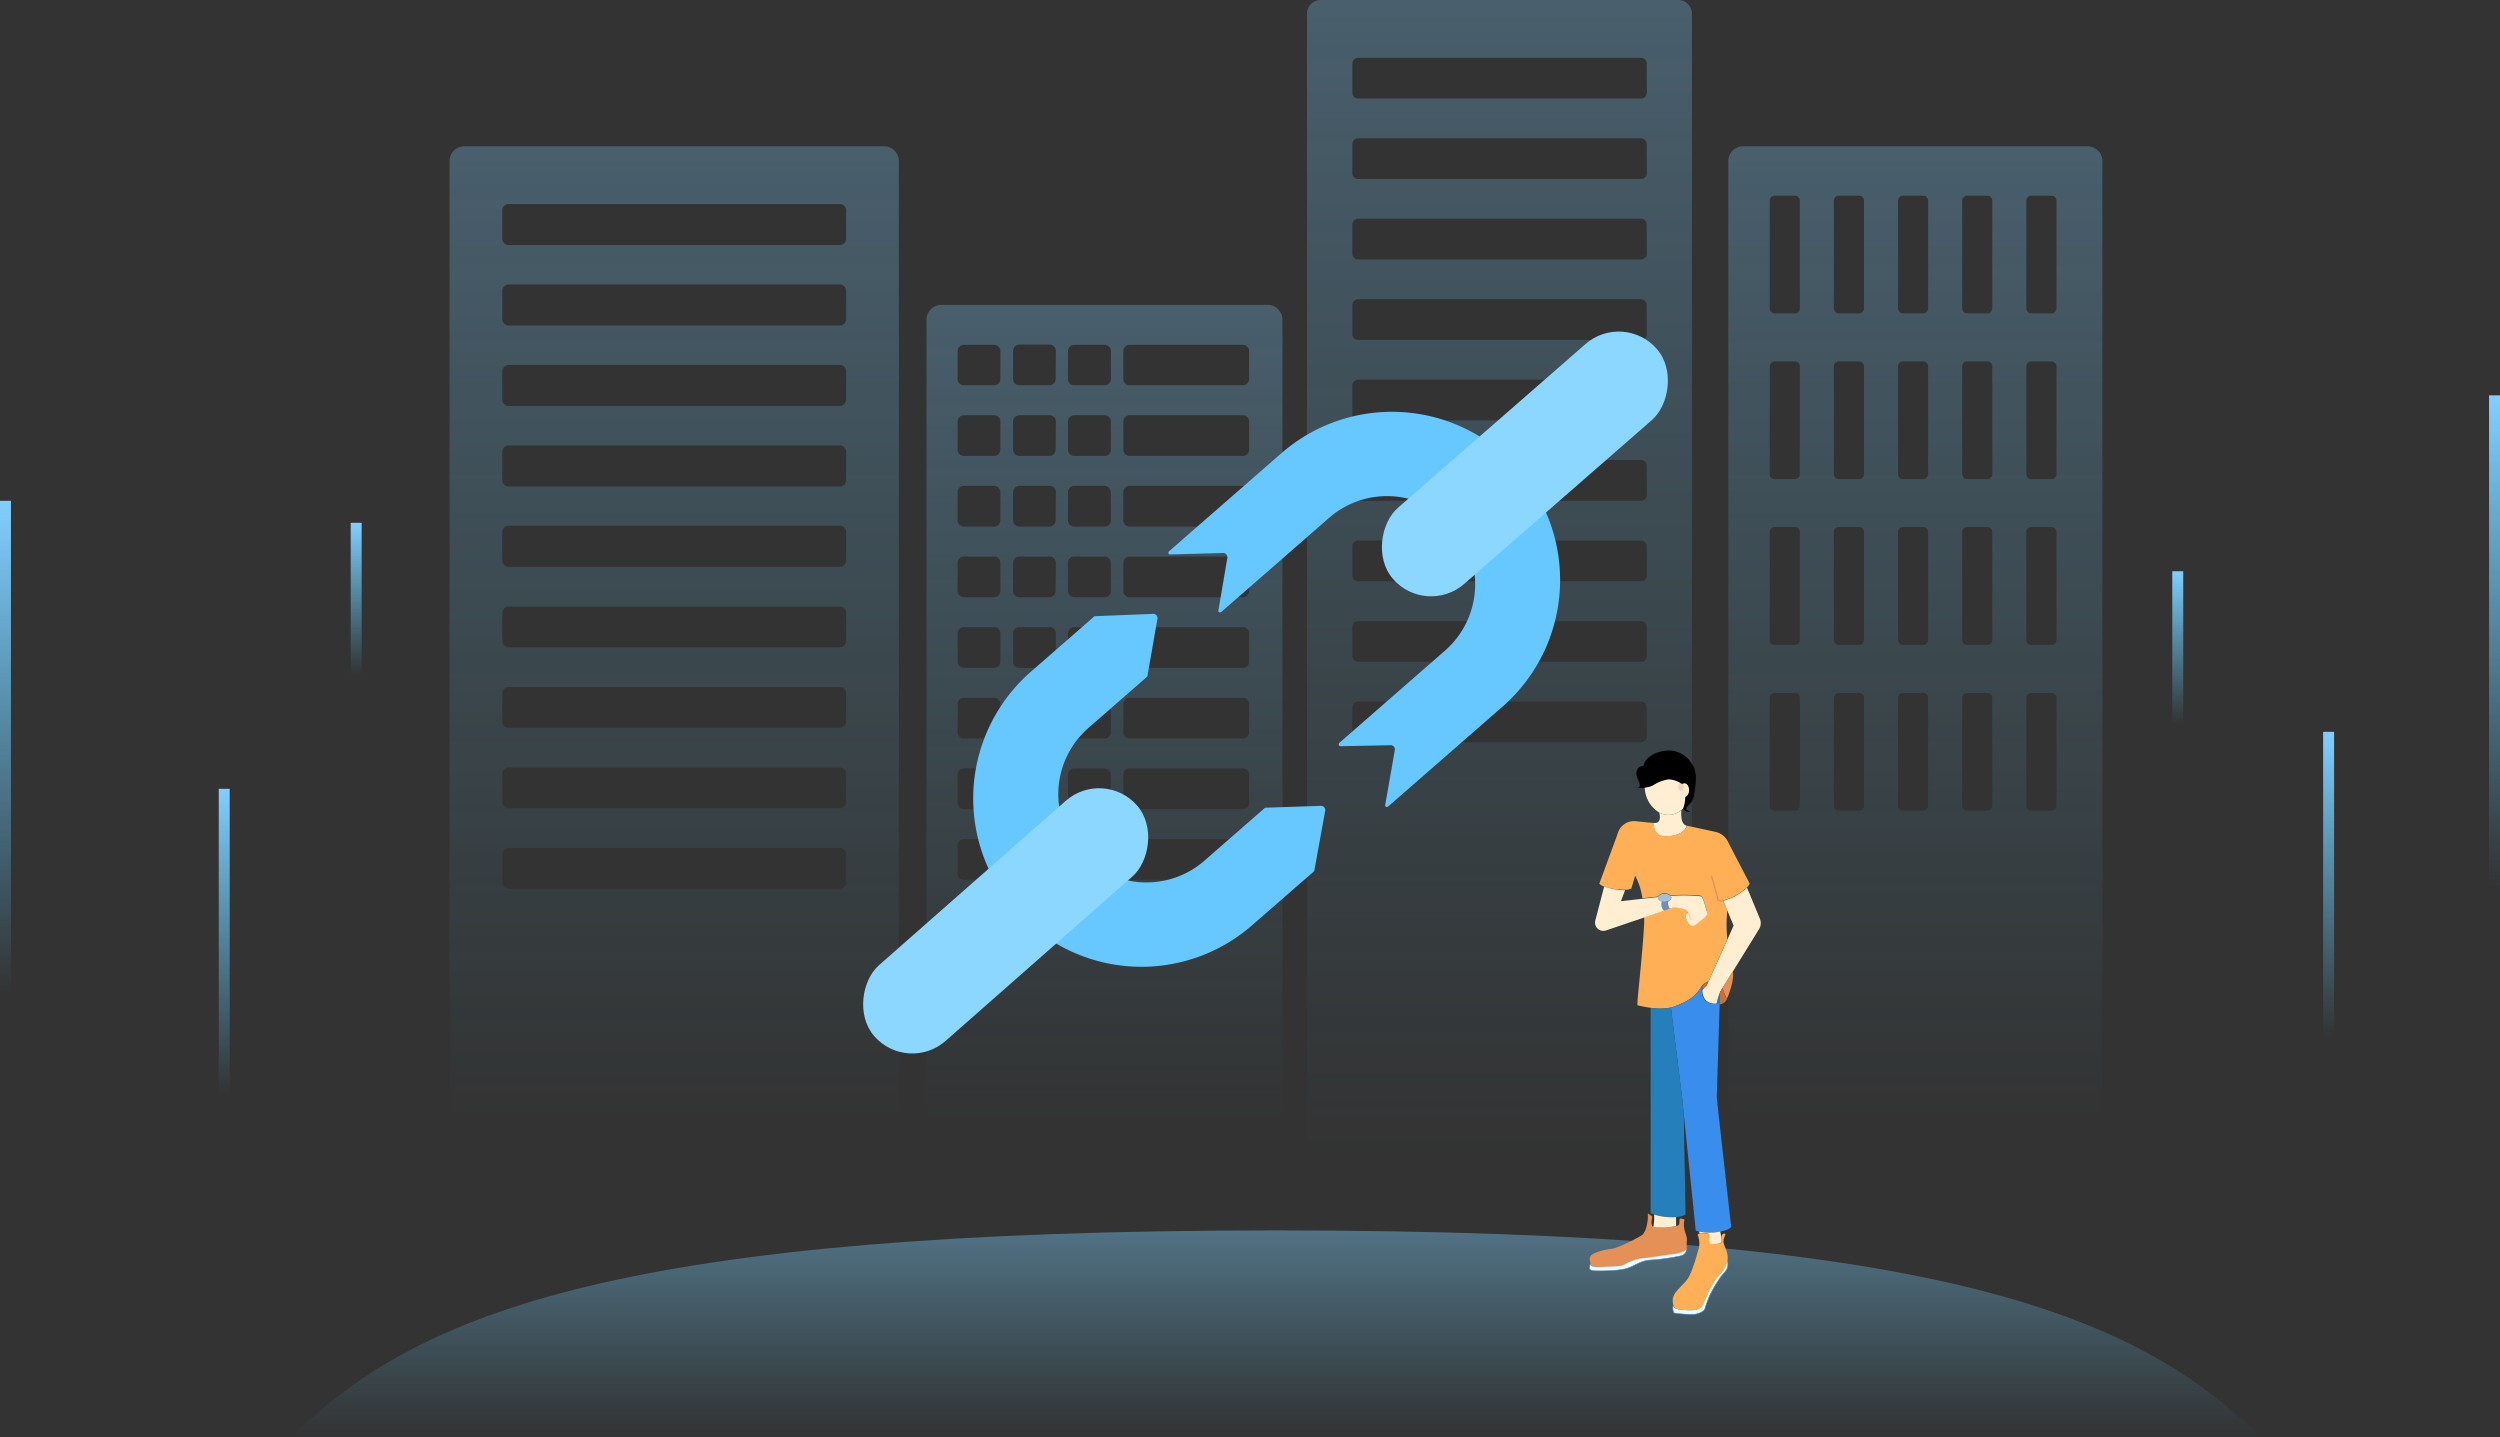 <svg xmlns="http://www.w3.org/2000/svg" xmlns:xlink="http://www.w3.org/1999/xlink" viewBox="0 0 456.01 262.12"><rect x="0" y="0" width="456.01" height="262.12" fill="#333333" stroke="none"/><defs><style>.cls-1,.cls-2,.cls-24,.cls-25,.cls-26,.cls-3,.cls-4,.cls-5,.cls-6{fill:none;stroke-miterlimit:10;}.cls-1,.cls-2,.cls-3,.cls-4,.cls-5,.cls-6{stroke-width:2px;}.cls-1{stroke:url(#未命名的渐变_26);}.cls-2{stroke:url(#未命名的渐变_26-2);}.cls-3{stroke:url(#未命名的渐变_26-3);}.cls-4{stroke:url(#未命名的渐变_26-4);}.cls-5{stroke:url(#未命名的渐变_26-5);}.cls-6{stroke:url(#未命名的渐变_26-6);}.cls-10,.cls-11,.cls-12,.cls-7,.cls-9{opacity:0.4;}.cls-7{fill:url(#未命名的渐变_26-7);}.cls-8{opacity:0.7;}.cls-9{fill:url(#未命名的渐变_26-8);}.cls-10{fill:url(#未命名的渐变_26-9);}.cls-11{fill:url(#未命名的渐变_26-10);}.cls-12{fill:url(#未命名的渐变_26-11);}.cls-13{fill:#67c8ff;}.cls-14{fill:#8cd7ff;}.cls-15{fill:#728cb9;}.cls-16{fill:#257fba;}.cls-17{fill:#ffeed2;}.cls-18{fill:#ffb056;}.cls-19{fill:#e49056;}.cls-20{fill:#ebfcff;}.cls-21{fill:#c47038;}.cls-22{fill:#398eed;}.cls-23{fill:#a4c0d9;}.cls-24{stroke:#e49056;}.cls-24,.cls-26{stroke-width:0.25px;}.cls-25{stroke:#4986d9;stroke-width:0.1px;}.cls-26{stroke:#e55c5c;}.cls-26,.cls-27{opacity:0.2;}.cls-27{fill:#e55c5c;}</style><linearGradient id="未命名的渐变_26" x1="455.01" y1="72.11" x2="455.01" y2="161.88" gradientUnits="userSpaceOnUse"><stop offset="0" stop-color="#81cfff"/><stop offset="1" stop-color="#5ecfff" stop-opacity="0"/></linearGradient><linearGradient id="未命名的渐变_26-2" x1="1" y1="91.35" x2="1" y2="181.12" xlink:href="#未命名的渐变_26"/><linearGradient id="未命名的渐变_26-3" x1="40.9" y1="143.88" x2="40.9" y2="199.51" xlink:href="#未命名的渐变_26"/><linearGradient id="未命名的渐变_26-4" x1="64.97" y1="95.36" x2="64.97" y2="123.17" xlink:href="#未命名的渐变_26"/><linearGradient id="未命名的渐变_26-5" x1="397.23" y1="104.2" x2="397.23" y2="132.02" xlink:href="#未命名的渐变_26"/><linearGradient id="未命名的渐变_26-6" x1="424.75" y1="133.49" x2="424.75" y2="189.13" xlink:href="#未命名的渐变_26"/><linearGradient id="未命名的渐变_26-7" x1="232.75" y1="224.43" x2="232.75" y2="262.12" xlink:href="#未命名的渐变_26"/><linearGradient id="未命名的渐变_26-8" x1="349.36" y1="26.68" x2="349.36" y2="204.03" xlink:href="#未命名的渐变_26"/><linearGradient id="未命名的渐变_26-9" x1="201.45" y1="55.61" x2="201.45" y2="204.03" xlink:href="#未命名的渐变_26"/><linearGradient id="未命名的渐变_26-10" x1="122.98" y1="26.68" x2="122.98" y2="204.03" xlink:href="#未命名的渐变_26"/><linearGradient id="未命名的渐变_26-11" x1="273.51" y1="0" x2="273.51" y2="209.54" xlink:href="#未命名的渐变_26"/></defs><title>链接已断开</title><g id="图层_2" data-name="图层 2"><g id="图层_1-2" data-name="图层 1"><line class="cls-1" x1="455.01" y1="72.11" x2="455.01" y2="161.88"/><line class="cls-2" x1="1" y1="91.35" x2="1" y2="181.12"/><line class="cls-3" x1="40.9" y1="143.88" x2="40.9" y2="199.51"/><line class="cls-4" x1="64.97" y1="95.36" x2="64.97" y2="123.17"/><line class="cls-5" x1="397.23" y1="104.2" x2="397.23" y2="132.02"/><line class="cls-6" x1="424.75" y1="133.49" x2="424.75" y2="189.13"/><path class="cls-7" d="M412.28,262.12c-23-23-61-37.69-179.53-37.69S76.24,239.1,53.21,262.12Z"/><g class="cls-8"><path class="cls-9" d="M380.66,26.68H318.07a2.71,2.71,0,0,0-2.82,2.59V201.44a2.71,2.71,0,0,0,2.82,2.59h62.59a2.72,2.72,0,0,0,2.82-2.59V29.27A2.72,2.72,0,0,0,380.66,26.68ZM328.3,147a.9.9,0,0,1-.95.87h-3.6a.9.9,0,0,1-.95-.87V127.27a.91.91,0,0,1,.95-.87h3.6a.91.91,0,0,1,.95.87Zm0-30.23a.91.91,0,0,1-.95.87h-3.6a.91.91,0,0,1-.95-.87V97a.91.91,0,0,1,.95-.87h3.6a.91.91,0,0,1,.95.87Zm0-30.24a.91.91,0,0,1-.95.87h-3.6a.91.91,0,0,1-.95-.87V66.8a.91.91,0,0,1,.95-.87h3.6a.91.91,0,0,1,.95.87Zm0-30.24a.91.91,0,0,1-.95.87h-3.6a.91.91,0,0,1-.95-.87V36.56a.91.91,0,0,1,.95-.87h3.6a.91.91,0,0,1,.95.87ZM340,147a.9.9,0,0,1-.94.87h-3.61a.91.91,0,0,1-.95-.87V127.27a.92.92,0,0,1,.95-.87h3.61a.91.91,0,0,1,.94.87Zm0-30.23a.91.91,0,0,1-.94.87h-3.61a.92.92,0,0,1-.95-.87V97a.92.92,0,0,1,.95-.87h3.61A.91.91,0,0,1,340,97Zm0-30.24a.91.91,0,0,1-.94.87h-3.61a.92.92,0,0,1-.95-.87V66.8a.92.92,0,0,1,.95-.87h3.61a.91.91,0,0,1,.94.87Zm0-30.24a.91.91,0,0,1-.94.87h-3.61a.92.92,0,0,1-.95-.87V36.56a.92.92,0,0,1,.95-.87h3.61a.91.91,0,0,1,.94.87ZM351.7,147a.9.9,0,0,1-.94.87h-3.61a.9.9,0,0,1-.94-.87V127.27a.91.91,0,0,1,.94-.87h3.61a.91.91,0,0,1,.94.87Zm0-30.23a.91.91,0,0,1-.94.87h-3.61a.91.91,0,0,1-.94-.87V97a.91.91,0,0,1,.94-.87h3.61a.91.91,0,0,1,.94.87Zm0-30.24a.91.91,0,0,1-.94.87h-3.61a.91.91,0,0,1-.94-.87V66.8a.91.91,0,0,1,.94-.87h3.61a.91.91,0,0,1,.94.87Zm0-30.24a.91.91,0,0,1-.94.87h-3.61a.91.91,0,0,1-.94-.87V36.56a.91.91,0,0,1,.94-.87h3.61a.91.91,0,0,1,.94.87ZM363.4,147a.9.9,0,0,1-.94.87h-3.61a.9.9,0,0,1-.94-.87V127.27a.91.91,0,0,1,.94-.87h3.61a.91.91,0,0,1,.94.87Zm0-30.23a.91.91,0,0,1-.94.87h-3.61a.91.91,0,0,1-.94-.87V97a.91.91,0,0,1,.94-.87h3.61a.91.91,0,0,1,.94.87Zm0-30.24a.91.91,0,0,1-.94.87h-3.61a.91.91,0,0,1-.94-.87V66.8a.91.91,0,0,1,.94-.87h3.61a.91.91,0,0,1,.94.87Zm0-30.24a.91.91,0,0,1-.94.87h-3.61a.91.91,0,0,1-.94-.87V36.56a.91.91,0,0,1,.94-.87h3.61a.91.91,0,0,1,.94.87ZM375.11,147a.91.91,0,0,1-.95.87h-3.61a.9.9,0,0,1-.94-.87V127.27a.91.91,0,0,1,.94-.87h3.61a.92.92,0,0,1,.95.87Zm0-30.23a.92.92,0,0,1-.95.87h-3.61a.91.91,0,0,1-.94-.87V97a.91.91,0,0,1,.94-.87h3.61a.92.92,0,0,1,.95.87Zm0-30.24a.92.92,0,0,1-.95.87h-3.61a.91.91,0,0,1-.94-.87V66.8a.91.91,0,0,1,.94-.87h3.61a.92.92,0,0,1,.95.87Zm0-30.24a.92.92,0,0,1-.95.87h-3.61a.91.91,0,0,1-.94-.87V36.56a.91.91,0,0,1,.94-.87h3.61a.92.92,0,0,1,.95.87Z"/><path class="cls-10" d="M231.1,55.61H171.8A2.71,2.71,0,0,0,169,58.2V201.44A2.71,2.71,0,0,0,171.8,204h59.3a2.71,2.71,0,0,0,2.82-2.59V58.2A2.71,2.71,0,0,0,231.1,55.61ZM182.47,159.37a1.16,1.16,0,0,1-1.2,1.11h-5.4a1.16,1.16,0,0,1-1.2-1.11v-5.22a1.15,1.15,0,0,1,1.2-1.1h5.4a1.15,1.15,0,0,1,1.2,1.1Zm0-12.88a1.15,1.15,0,0,1-1.2,1.1h-5.4a1.15,1.15,0,0,1-1.2-1.1v-5.22a1.16,1.16,0,0,1,1.2-1.11h5.4a1.16,1.16,0,0,1,1.2,1.11Zm0-12.89a1.16,1.16,0,0,1-1.2,1.11h-5.4a1.16,1.16,0,0,1-1.2-1.11v-5.22a1.15,1.15,0,0,1,1.2-1.1h5.4a1.15,1.15,0,0,1,1.2,1.1Zm0-12.88a1.15,1.15,0,0,1-1.2,1.1h-5.4a1.15,1.15,0,0,1-1.2-1.1V115.5a1.16,1.16,0,0,1,1.2-1.11h5.4a1.16,1.16,0,0,1,1.2,1.11Zm0-12.89a1.16,1.16,0,0,1-1.2,1.11h-5.4a1.16,1.16,0,0,1-1.2-1.11v-5.21a1.15,1.15,0,0,1,1.2-1.11h5.4a1.15,1.15,0,0,1,1.2,1.11Zm0-12.88a1.15,1.15,0,0,1-1.2,1.1h-5.4a1.15,1.15,0,0,1-1.2-1.1V89.73a1.16,1.16,0,0,1,1.2-1.11h5.4a1.16,1.16,0,0,1,1.2,1.11Zm0-12.89a1.16,1.16,0,0,1-1.2,1.11h-5.4a1.16,1.16,0,0,1-1.2-1.11V76.85a1.15,1.15,0,0,1,1.2-1.11h5.4a1.15,1.15,0,0,1,1.2,1.11Zm0-12.88a1.15,1.15,0,0,1-1.2,1.1h-5.4a1.15,1.15,0,0,1-1.2-1.1V64a1.16,1.16,0,0,1,1.2-1.11h5.4a1.16,1.16,0,0,1,1.2,1.11Zm10.08,90.19a1.16,1.16,0,0,1-1.2,1.11H186a1.16,1.16,0,0,1-1.21-1.11v-5.22a1.16,1.16,0,0,1,1.21-1.1h5.4a1.15,1.15,0,0,1,1.2,1.1Zm0-12.88a1.15,1.15,0,0,1-1.2,1.1H186a1.16,1.16,0,0,1-1.21-1.1v-5.22a1.16,1.16,0,0,1,1.21-1.11h5.4a1.16,1.16,0,0,1,1.2,1.11Zm0-12.89a1.16,1.16,0,0,1-1.2,1.11H186a1.16,1.16,0,0,1-1.21-1.11v-5.22a1.16,1.16,0,0,1,1.21-1.1h5.4a1.15,1.15,0,0,1,1.2,1.1Zm0-12.88a1.15,1.15,0,0,1-1.2,1.1H186a1.16,1.16,0,0,1-1.21-1.1V115.5a1.16,1.16,0,0,1,1.21-1.11h5.4a1.16,1.16,0,0,1,1.2,1.11Zm0-12.89a1.16,1.16,0,0,1-1.2,1.11H186a1.16,1.16,0,0,1-1.21-1.11v-5.21a1.16,1.16,0,0,1,1.21-1.11h5.4a1.15,1.15,0,0,1,1.2,1.11Zm0-12.88a1.15,1.15,0,0,1-1.2,1.1H186a1.16,1.16,0,0,1-1.21-1.1V89.73A1.16,1.16,0,0,1,186,88.62h5.4a1.16,1.16,0,0,1,1.2,1.11Zm0-12.89a1.16,1.16,0,0,1-1.2,1.11H186a1.16,1.16,0,0,1-1.21-1.11V76.85A1.16,1.16,0,0,1,186,75.74h5.4a1.15,1.15,0,0,1,1.2,1.11Zm0-12.88a1.15,1.15,0,0,1-1.2,1.1H186a1.16,1.16,0,0,1-1.21-1.1V64A1.16,1.16,0,0,1,186,62.85h5.4a1.16,1.16,0,0,1,1.2,1.11Zm10.08,90.19a1.16,1.16,0,0,1-1.21,1.11H196a1.16,1.16,0,0,1-1.2-1.11v-5.22a1.15,1.15,0,0,1,1.2-1.1h5.4a1.16,1.16,0,0,1,1.21,1.1Zm0-12.88a1.16,1.16,0,0,1-1.21,1.1H196a1.15,1.15,0,0,1-1.2-1.1v-5.22a1.16,1.16,0,0,1,1.2-1.11h5.4a1.16,1.16,0,0,1,1.21,1.11Zm0-12.89a1.16,1.16,0,0,1-1.21,1.11H196a1.16,1.16,0,0,1-1.2-1.11v-5.22a1.15,1.15,0,0,1,1.2-1.1h5.4a1.16,1.16,0,0,1,1.21,1.1Zm0-12.88a1.16,1.16,0,0,1-1.21,1.1H196a1.15,1.15,0,0,1-1.2-1.1V115.5a1.16,1.16,0,0,1,1.2-1.11h5.4a1.16,1.16,0,0,1,1.21,1.11Zm0-12.89a1.16,1.16,0,0,1-1.21,1.11H196a1.16,1.16,0,0,1-1.2-1.11v-5.21a1.15,1.15,0,0,1,1.2-1.11h5.4a1.16,1.16,0,0,1,1.21,1.11Zm0-12.88a1.16,1.16,0,0,1-1.21,1.1H196a1.15,1.15,0,0,1-1.2-1.1V89.73a1.16,1.16,0,0,1,1.2-1.11h5.4a1.16,1.16,0,0,1,1.21,1.11Zm0-12.89a1.16,1.16,0,0,1-1.21,1.11H196a1.16,1.16,0,0,1-1.2-1.11V76.85a1.15,1.15,0,0,1,1.2-1.11h5.4a1.16,1.16,0,0,1,1.21,1.11Zm0-12.88a1.16,1.16,0,0,1-1.21,1.1H196a1.15,1.15,0,0,1-1.2-1.1V64a1.16,1.16,0,0,1,1.2-1.11h5.4A1.16,1.16,0,0,1,202.63,64Zm25.21,90.19a1.16,1.16,0,0,1-1.2,1.11H206.1a1.16,1.16,0,0,1-1.2-1.11v-5.22a1.15,1.15,0,0,1,1.2-1.1h20.54a1.15,1.15,0,0,1,1.2,1.1Zm0-12.88a1.15,1.15,0,0,1-1.2,1.1H206.1a1.15,1.15,0,0,1-1.2-1.1v-5.22a1.16,1.16,0,0,1,1.2-1.11h20.54a1.16,1.16,0,0,1,1.2,1.11Zm0-12.89a1.16,1.16,0,0,1-1.2,1.11H206.1a1.16,1.16,0,0,1-1.2-1.11v-5.22a1.15,1.15,0,0,1,1.2-1.1h20.54a1.15,1.15,0,0,1,1.2,1.1Zm0-12.88a1.15,1.15,0,0,1-1.2,1.1H206.1a1.15,1.15,0,0,1-1.2-1.1V115.5a1.16,1.16,0,0,1,1.2-1.11h20.54a1.16,1.16,0,0,1,1.2,1.11Zm0-12.89a1.16,1.16,0,0,1-1.2,1.11H206.1a1.16,1.16,0,0,1-1.2-1.11v-5.21a1.15,1.15,0,0,1,1.2-1.11h20.54a1.15,1.15,0,0,1,1.2,1.11Zm0-12.88a1.15,1.15,0,0,1-1.2,1.1H206.1a1.15,1.15,0,0,1-1.2-1.1V89.73a1.16,1.16,0,0,1,1.2-1.11h20.54a1.16,1.16,0,0,1,1.2,1.11Zm0-12.89a1.16,1.16,0,0,1-1.2,1.11H206.1a1.16,1.16,0,0,1-1.2-1.11V76.85a1.15,1.15,0,0,1,1.2-1.11h20.54a1.15,1.15,0,0,1,1.2,1.11Zm0-12.88a1.15,1.15,0,0,1-1.2,1.1H206.1a1.15,1.15,0,0,1-1.2-1.1V64a1.16,1.16,0,0,1,1.2-1.11h20.54a1.16,1.16,0,0,1,1.2,1.11Z"/><path class="cls-11" d="M161.13,26.68H84.83A2.71,2.71,0,0,0,82,29.27V201.44A2.71,2.71,0,0,0,84.83,204h76.3a2.71,2.71,0,0,0,2.82-2.59V29.27A2.71,2.71,0,0,0,161.13,26.68ZM154.34,161a1.16,1.16,0,0,1-1.2,1.11H92.83A1.16,1.16,0,0,1,91.62,161v-5.21a1.16,1.16,0,0,1,1.21-1.11h60.31a1.15,1.15,0,0,1,1.2,1.11Zm0-14.67a1.15,1.15,0,0,1-1.2,1.1H92.83a1.16,1.16,0,0,1-1.21-1.1v-5.22A1.16,1.16,0,0,1,92.83,140h60.31a1.16,1.16,0,0,1,1.2,1.11Zm0-14.68a1.16,1.16,0,0,1-1.2,1.11H92.83a1.16,1.16,0,0,1-1.21-1.11v-5.22a1.16,1.16,0,0,1,1.21-1.1h60.31a1.15,1.15,0,0,1,1.2,1.1Zm0-14.68a1.16,1.16,0,0,1-1.2,1.11H92.83a1.16,1.16,0,0,1-1.21-1.11v-5.21a1.16,1.16,0,0,1,1.21-1.11h60.31a1.15,1.15,0,0,1,1.2,1.11Zm0-14.67a1.15,1.15,0,0,1-1.2,1.1H92.83a1.16,1.16,0,0,1-1.21-1.1V97a1.16,1.16,0,0,1,1.21-1.11h60.31a1.16,1.16,0,0,1,1.2,1.11Zm0-14.68a1.16,1.16,0,0,1-1.2,1.11H92.83a1.16,1.16,0,0,1-1.21-1.11V82.35a1.16,1.16,0,0,1,1.21-1.1h60.31a1.15,1.15,0,0,1,1.2,1.1Zm0-14.68a1.16,1.16,0,0,1-1.2,1.11H92.83a1.16,1.16,0,0,1-1.21-1.11V67.68a1.16,1.16,0,0,1,1.21-1.11h60.31a1.15,1.15,0,0,1,1.2,1.11Zm0-14.67a1.15,1.15,0,0,1-1.2,1.1H92.83a1.16,1.16,0,0,1-1.21-1.1V53a1.16,1.16,0,0,1,1.21-1.11h60.31a1.16,1.16,0,0,1,1.2,1.11Zm0-14.68a1.16,1.16,0,0,1-1.2,1.11H92.83a1.16,1.16,0,0,1-1.21-1.11V38.32a1.16,1.16,0,0,1,1.21-1.1h60.31a1.15,1.15,0,0,1,1.2,1.1Z"/><path class="cls-12" d="M306.21,0H240.82a2.51,2.51,0,0,0-2.42,2.59V206.94a2.51,2.51,0,0,0,2.42,2.6h65.39a2.51,2.51,0,0,0,2.41-2.6V2.59A2.51,2.51,0,0,0,306.21,0Zm-5.82,134.28a1.06,1.06,0,0,1-1,1.1H247.67a1.06,1.06,0,0,1-1-1.1v-5.22a1.07,1.07,0,0,1,1-1.11h51.69a1.07,1.07,0,0,1,1,1.11Zm0-14.68a1.07,1.07,0,0,1-1,1.11H247.67a1.07,1.07,0,0,1-1-1.11v-5.22a1.06,1.06,0,0,1,1-1.1h51.69a1.06,1.06,0,0,1,1,1.1Zm0-14.68a1.07,1.07,0,0,1-1,1.11H247.67a1.07,1.07,0,0,1-1-1.11V99.71a1.07,1.07,0,0,1,1-1.11h51.69a1.07,1.07,0,0,1,1,1.11Zm0-14.67a1.06,1.06,0,0,1-1,1.1H247.67a1.06,1.06,0,0,1-1-1.1V85a1.07,1.07,0,0,1,1-1.11h51.69a1.07,1.07,0,0,1,1,1.11Zm0-14.68a1.07,1.07,0,0,1-1,1.11H247.67a1.07,1.07,0,0,1-1-1.11V70.35a1.06,1.06,0,0,1,1-1.1h51.69a1.06,1.06,0,0,1,1,1.1Zm0-14.68a1.07,1.07,0,0,1-1,1.11H247.67a1.07,1.07,0,0,1-1-1.11V55.68a1.07,1.07,0,0,1,1-1.11h51.69a1.07,1.07,0,0,1,1,1.11Zm0-14.67a1.06,1.06,0,0,1-1,1.1H247.67a1.06,1.06,0,0,1-1-1.1V41a1.07,1.07,0,0,1,1-1.11h51.69a1.07,1.07,0,0,1,1,1.11Zm0-14.68a1.07,1.07,0,0,1-1,1.11H247.67a1.07,1.07,0,0,1-1-1.11V26.32a1.06,1.06,0,0,1,1-1.1h51.69a1.06,1.06,0,0,1,1,1.1Zm0-14.68a1.07,1.07,0,0,1-1,1.11H247.67a1.07,1.07,0,0,1-1-1.11V11.65a1.07,1.07,0,0,1,1-1.11h51.69a1.07,1.07,0,0,1,1,1.11Z"/></g><path class="cls-13" d="M209.28,123.4l-10.74,9.37A16.08,16.08,0,0,0,197,155.45h0A16.07,16.07,0,0,0,219.68,157l11.08-9.67,10.17-.34a.77.77,0,0,1,.79.9l-2,11-11.34,9.89a30.67,30.67,0,0,1-43.28-2.94h0A30.67,30.67,0,0,1,188,122.56l11.64-10.16,10.69-.43a.77.77,0,0,1,.79.9Z"/><path class="cls-13" d="M244.37,135.44l19.2-16.76A16.07,16.07,0,0,0,265.11,96h0a16.07,16.07,0,0,0-22.68-1.54l-19.6,17.11c-.3.26-.68.11-.59-.24l1.63-9.56a.77.77,0,0,0-.78-.9l-9.63.26c-.36.06-.47-.35-.17-.62l20.44-17.84A30.68,30.68,0,0,1,277,85.61h0a30.67,30.67,0,0,1-2.93,43.28l-20.81,18.17c-.3.26-.68.11-.59-.24l1.75-10a.76.76,0,0,0-.77-.89l-9.12.18C244.18,136.12,244.07,135.71,244.37,135.44Z"/><rect class="cls-14" x="173.23" y="136.25" width="18.41" height="63.84" rx="9.2" transform="matrix(0.66, 0.75, -0.75, 0.66, 189.16, -79.85)"/><rect class="cls-14" x="268.93" y="52.71" width="18.41" height="63.84" rx="9.2" transform="translate(158.99 -180.56) rotate(48.88)"/><path class="cls-15" d="M304.6,165.76l-1.1.37a1.55,1.55,0,0,1-.38-1.68,1.7,1.7,0,0,0,.51.05,1.75,1.75,0,0,0,.8-.22h0C304,164.62,304.4,165.54,304.6,165.76Z"/><path class="cls-16" d="M313.74,181l-.07,2a4.84,4.84,0,0,1-.57.1A12.35,12.35,0,0,1,313.74,181Z"/><path class="cls-17" d="M311.64,179l3.44-7.63,1.14-2.54-1.14-2.7-.78-1.84v0a9.76,9.76,0,0,0,4.36-2.39l2.35,5.68a2.09,2.09,0,0,1-.15,1.9l-4.79,7.74-1.87,3-.45.73a12.35,12.35,0,0,0-.64,2.11,2.41,2.41,0,0,1-1.91-.55,2.7,2.7,0,0,1-.69-1.84,3.81,3.81,0,0,1,.81-.93Z"/><path class="cls-18" d="M292.55,161.69a2.16,2.16,0,0,1-.83-.5l3.34-9.09a3.09,3.09,0,0,1,3.33-2.31c1.25.14,2.63.28,3.34.32a2,2,0,0,0,2.22,2.41c2,0,3.42-.78,3.74-1.91l5.18,1.12a3.34,3.34,0,0,1,2.41,2l3.87,7.45a3,3,0,0,1-.5.68,9.76,9.76,0,0,1-4.36,2.39v0l.78,1.84a25.47,25.47,0,0,0,0,5.24L311.64,179a3.75,3.75,0,0,0-.83.48,2,2,0,0,0-.36.35c-.63.81-1,2.21-4.62,3.58a4.65,4.65,0,0,1-1,.36,10,10,0,0,1-3.71.06,22.72,22.72,0,0,1-2.43-.47c-.15-.49.76-7.57,1.16-14,.05-.73.07-1.41.05-2.05l3.61-1.22,1.1-.37.55-.19a5.82,5.82,0,0,1,2.52.49l.22.37c-1,.57.17,2.33.71,2.4s1.47-.9,2.23-1.47.52-1,.44-1.27-.58-2.46-1-2.66a30.25,30.25,0,0,0-5.1-.1l-.51,0a1.57,1.57,0,0,0-1.11-.33,1.3,1.3,0,0,0-1.16.58l-2.82.31a12.41,12.41,0,0,0-1.32-4.13s-.24.83-.69,2.34a2.35,2.35,0,0,1-1.22.23A11.7,11.7,0,0,1,292.55,161.69Z"/><path class="cls-19" d="M316.06,177.19c.39,1.46-.84,4.51-1.06,5a9.32,9.32,0,0,1-.81-2Z"/><path class="cls-20" d="M315.07,229.86c.31,1.42-.21,1.9-1.1,2.9a23,23,0,0,0-2,3.31,21,21,0,0,0-1,2.64c-.23.6-1.15.89-1.81,1s-3.84-.08-3.89-.31a2.12,2.12,0,0,1-.09-1.23c.21.52.72.67,2,.77,1.92.14,2.89.05,3.42-1.06s1.61-3.94,2.89-5.28A5.06,5.06,0,0,0,315.07,229.86Z"/><path class="cls-18" d="M314,225.64c.06-.37.2-.69.58-.61s-.19.58-.21,1.35.66,1.63.75,2.71a3.32,3.32,0,0,1,0,.77,5.06,5.06,0,0,1-1.55,2.75c-1.28,1.34-2.37,4.18-2.89,5.28s-1.5,1.2-3.42,1.06c-1.29-.1-1.8-.25-2-.77a3.33,3.33,0,0,1-.15-1c-.05-1.4,1.76-2.6,2.66-3.82s1.76-4.55,2.08-5.59a4,4,0,0,0-.21-2.55.72.72,0,0,1,.41-.2c.64-.14,1.75,0,1.79.16s-.14,1.75.2,1.73,1.87.08,1.93-.27C313.93,226.42,313.91,226,314,225.64Z"/><path class="cls-21" d="M314.19,180.22a9.32,9.32,0,0,0,.81,2,1.61,1.61,0,0,1-1.33,1V183l.07-2Z"/><path class="cls-22" d="M313.1,183.06a4.84,4.84,0,0,0,.57-.1v.25l-.53,17s2.35,21.23,2.64,23.54c-.19.4-1,.71-2,.9a10.15,10.15,0,0,1-3.85,0,3.47,3.47,0,0,1-.62-.21l-2.19-21.22h0l-.33-3.26-2-16.15a4.65,4.65,0,0,0,1-.36c3.66-1.37,4-2.77,4.62-3.58l0,0c0,.16,0,.45,0,.8a2.7,2.7,0,0,0,.69,1.84A2.41,2.41,0,0,0,313.1,183.06Z"/><path class="cls-17" d="M313.78,224.64l.19,1c-.06.36,0,.78-.06,1-.06.35-1.59.26-1.93.27s-.16-1.46-.2-1.73-1.15-.3-1.79-.16l-.06-.37A10.15,10.15,0,0,0,313.78,224.64Z"/><path class="cls-21" d="M311.64,179l-.33.74a3.81,3.81,0,0,0-.81.93c0-.35,0-.64,0-.8l0,0a2,2,0,0,1,.36-.35A3.75,3.75,0,0,1,311.64,179Z"/><path class="cls-17" d="M307.89,166.43l-.22-.37a5.82,5.82,0,0,0-2.52-.49l-.55.19c-.2-.22-.58-1.14-.16-1.47h0a.65.65,0,0,0,.41-.56.49.49,0,0,0-.16-.34l.51,0a30.25,30.25,0,0,1,5.1.1c.4.2.89,2.35,1,2.66s.31.71-.44,1.27-1.69,1.55-2.23,1.47S306.85,167,307.89,166.43Z"/><path class="cls-19" d="M307.21,224c.06.77.6,1.57.48,2.37-.06.4,0,1,0,1.5-.69.84-2.63,1-3.37,1.05s-3.79.58-4.91.66a9.21,9.21,0,0,0-3.1,1.14c-.68.34-1.74.31-4.08.43s-1.92-.33-2.13-.6c0-.49-.28-.74,0-1.38s2.49-1.24,3.7-1.35,4.45-1.77,5.57-2.44,1.3-3.51,1.18-4c.22,0,.44.29.72.42s-.2.89.06,1.74c0,.12.15.21.33.27a11,11,0,0,0,4.15-.21,1.06,1.06,0,0,0,.33-.1c.26-.17.16-.87.23-1.12s1,0,.88.16A3.51,3.51,0,0,0,307.21,224Z"/><path d="M309,145c.21-1.54.82-3.94-.4-5.67a4.94,4.94,0,0,0-4.2-2.44c-1.62,0-4.22.87-4.63,2.79-.31.2-.91-.16-1.25,1.07s1.38,2.49.13,3a9.4,9.4,0,0,0,1.43-.06,4.24,4.24,0,0,0,1.51-.42,7,7,0,0,1,2.81-1.09,4.39,4.39,0,0,1,2.62,1,6.12,6.12,0,0,1,0,4.28h0a1,1,0,0,0,1.27.53c-.53-.08-.79-.31-.67-.67S308.73,146.57,309,145Z"/><path class="cls-16" d="M307.12,203.18l.33,18.35a4,4,0,0,1-1.72.46,10.82,10.82,0,0,1-4-.47l-.65-.22V183.83h0a10,10,0,0,0,3.71-.06l2,16.15.33,3.26Z"/><path class="cls-17" d="M307,143.19a6.12,6.12,0,0,1,0,4.28l-.35.32a3.74,3.74,0,0,1-2.32.85,3.56,3.56,0,0,1-1.7-.44,5.52,5.52,0,0,1-2.62-4.52,4.24,4.24,0,0,0,1.51-.42,7,7,0,0,1,2.81-1.09A4.39,4.39,0,0,1,307,143.19Z"/><path class="cls-20" d="M307.65,227.82a1.35,1.35,0,0,1-.94,1.22,37.3,37.3,0,0,1-5.87.81c-1.72.2-2.35.87-3.84,1.43s-5.07.57-6.27.51-.7-.81-.67-1.29c.21.27-.2.72,2.13.6s3.4-.09,4.08-.43a9.21,9.21,0,0,1,3.1-1.14c1.12-.08,4.16-.56,4.91-.66S307,228.66,307.65,227.82Z"/><path class="cls-17" d="M306.67,147.79c0,.7-.15,2.55,1,2.82-.32,1.13-1.75,1.94-3.74,1.91a2,2,0,0,1-2.22-2.41c1.49.09,1-1.66.92-1.91a3.56,3.56,0,0,0,1.7.44A3.74,3.74,0,0,0,306.67,147.79Z"/><path class="cls-17" d="M305.73,222l0,1.61a11,11,0,0,1-4.15.21,10.1,10.1,0,0,0,.14-2.29h0A10.82,10.82,0,0,0,305.73,222Z"/><path class="cls-23" d="M304.68,163.38a.49.49,0,0,1,.16.34.65.65,0,0,1-.41.56,1.75,1.75,0,0,1-.8.22,1.7,1.7,0,0,1-.51-.05c-.43-.09-.74-.33-.75-.62a.45.45,0,0,1,0-.2,1.3,1.3,0,0,1,1.16-.58A1.57,1.57,0,0,1,304.68,163.38Z"/><path class="cls-17" d="M299.59,163.94l2.82-.31a.45.45,0,0,0,0,.2c0,.29.32.53.75.62a1.55,1.55,0,0,0,.38,1.68l-3.61,1.22-7,2.37a1.51,1.51,0,0,1-1.94-1.81l1.62-6.22a11.7,11.7,0,0,0,3.81.69l-.75,2Z"/><path class="cls-24" d="M314.29,164.26a1.26,1.26,0,0,1-.89-.08c-.38-1.54-1.23-4.44-1.23-4.44"/><path class="cls-25" d="M290.06,230.5c0,.48-.53,1.23.67,1.29s4.78.05,6.27-.51,2.12-1.23,3.84-1.43a37.3,37.3,0,0,0,5.87-.81,1.35,1.35,0,0,0,.94-1.22"/><path class="cls-25" d="M305.2,238.18a2.12,2.12,0,0,0,.09,1.23c0,.23,3.23.41,3.89.31s1.58-.41,1.81-1a21,21,0,0,1,1-2.64,23,23,0,0,1,2-3.31c.89-1,1.41-1.48,1.1-2.9"/><path class="cls-26" d="M307.89,166.43c.25.43.6,1.09.39,1.42"/><ellipse class="cls-17" cx="307.21" cy="144.14" rx="1.27" ry="0.87" transform="translate(150.19 444.97) rotate(-87.57)"/><ellipse class="cls-27" cx="307.21" cy="144.14" rx="0.74" ry="0.51" transform="matrix(0.04, -1, 1, 0.04, 150.19, 444.97)"/></g></g></svg>